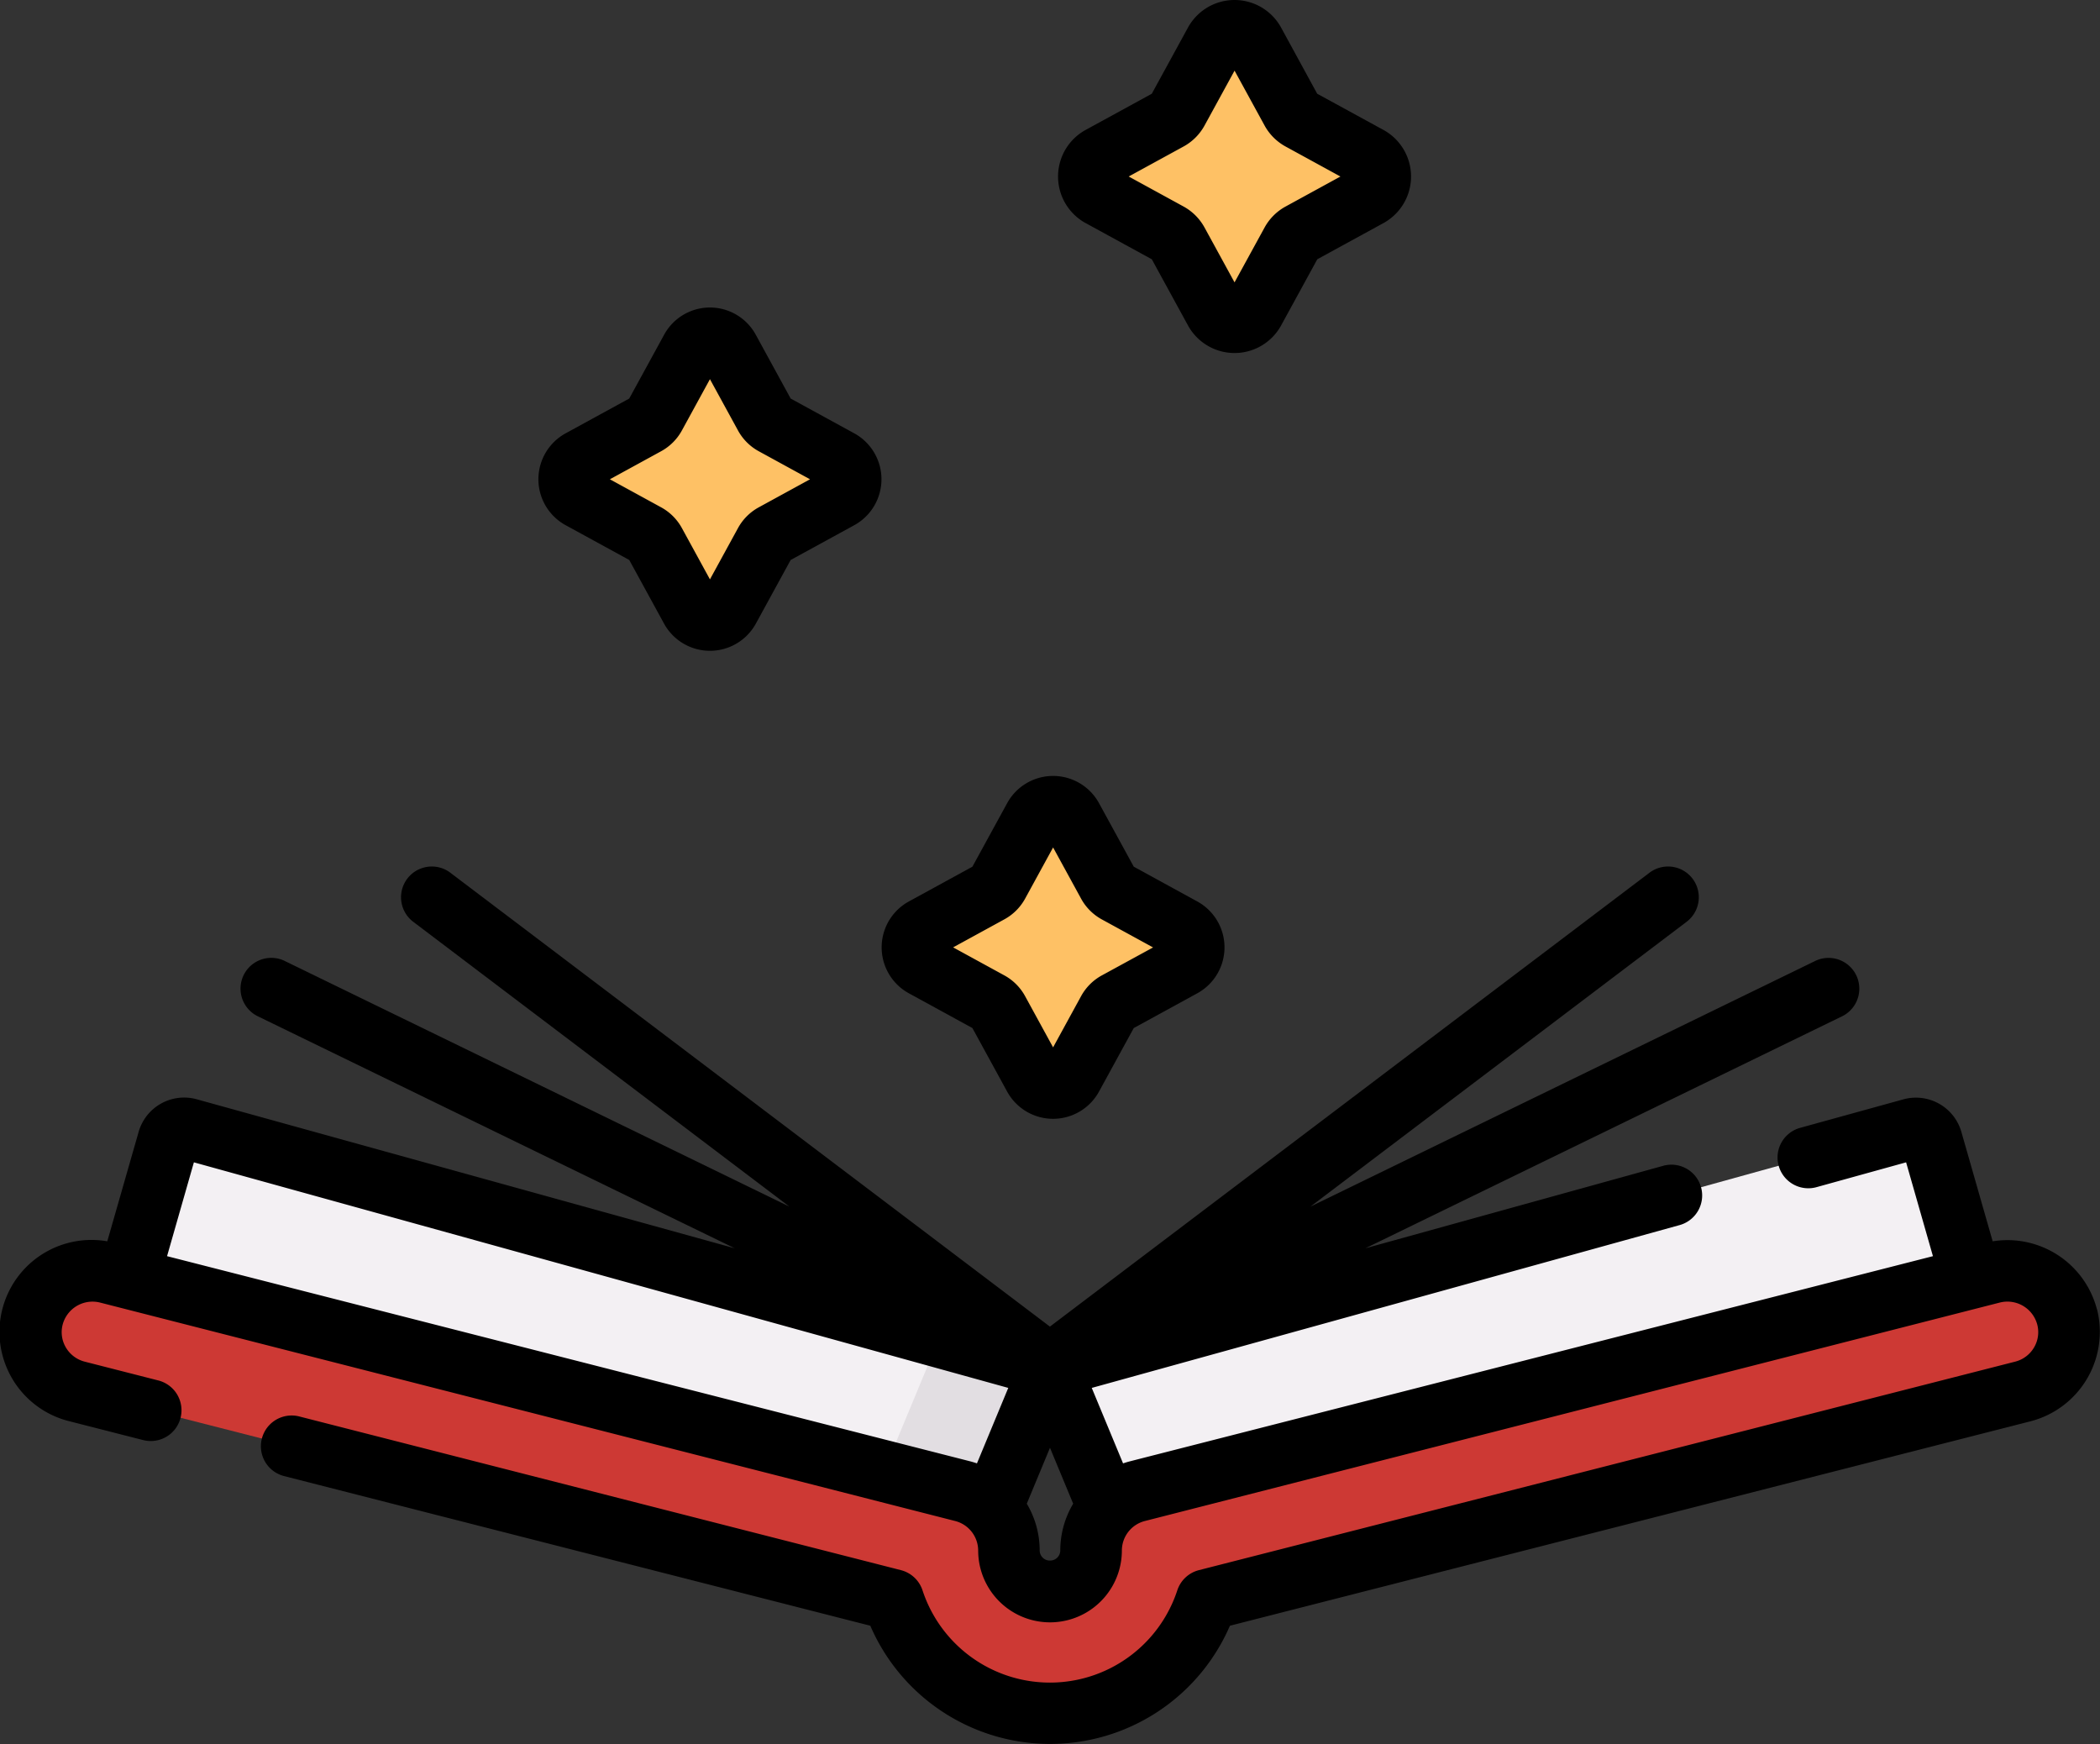 <svg xmlns="http://www.w3.org/2000/svg" width="103.76" height="86.161" viewBox="0 0 103.76 86.161">
  <rect x="0" y="0" width="103.76" height="86.161" fill="#333333" stroke="none"/>
  <g id="Grupo_1706" data-name="Grupo 1706" transform="translate(879 -133.646)">
    <g id="Grupo_1703" data-name="Grupo 1703" transform="translate(-823.667 189.388)">
      <g id="Grupo_1702" data-name="Grupo 1702" transform="translate(0 0)">
        <g id="Grupo_1700" data-name="Grupo 1700" transform="translate(34.272)">
          <path id="Trazado_5086" data-name="Trazado 5086" d="M445.185,373.152,450.7,371.7l-2.65-9.264a.811.811,0,0,0-1-.558l-4.848,1.343Z" transform="translate(-442.208 -361.846)" fill="#e2dee2"/>
        </g>
        <g id="Grupo_1701" data-name="Grupo 1701" transform="translate(0 18.718)">
          <path id="Trazado_5087" data-name="Trazado 5087" d="M273.074,455.644l.369.89,8.778-2.315Z" transform="translate(-273.074 -454.219)" fill="#e2dee2"/>
        </g>
      </g>
    </g>
    <g id="Grupo_1704" data-name="Grupo 1704" transform="translate(-785.83 196.432)">
      <path id="Trazado_5095" data-name="Trazado 5095" d="M468.772,398.881a3.046,3.046,0,0,0-3.706-2.178l-5.26,1.344a3.406,3.406,0,0,1,3.449,2.354,3.017,3.017,0,0,1-1.452,3.385l4.779-1.221A3.024,3.024,0,0,0,468.772,398.881Z" transform="translate(-459.806 -396.608)" fill="#fd4755"/>
    </g>
    <g id="Grupo_1705" data-name="Grupo 1705" transform="translate(-879 133.646)">
      <path id="Trazado_5080" data-name="Trazado 5080" d="M235.813,289.419l-3.272-1.79a1.057,1.057,0,0,1-.42-.42l-1.79-3.272a1.058,1.058,0,0,0-1.856,0l-1.79,3.272a1.057,1.057,0,0,1-.42.42l-3.272,1.79a1.058,1.058,0,0,0,0,1.856l3.272,1.79a1.057,1.057,0,0,1,.42.421l1.79,3.272a1.058,1.058,0,0,0,1.856,0l1.79-3.272a1.057,1.057,0,0,1,.42-.421l3.272-1.79A1.058,1.058,0,0,0,235.813,289.419Z" transform="translate(-177.369 -243.542)" fill="#fec165"/>
      <path id="Trazado_5081" data-name="Trazado 5081" d="M418.3,39.448l-3.39-1.854a1.1,1.1,0,0,1-.435-.435l-1.854-3.39a1.1,1.1,0,0,0-1.923,0l-1.854,3.39a1.1,1.1,0,0,1-.435.435l-3.39,1.854a1.1,1.1,0,0,0,0,1.923l3.39,1.854a1.1,1.1,0,0,1,.435.435l1.854,3.39a1.1,1.1,0,0,0,1.923,0l1.854-3.39a1.1,1.1,0,0,1,.435-.435l3.39-1.854A1.1,1.1,0,0,0,418.3,39.448Z" transform="translate(-350.662 -31.69)" fill="#fec165"/>
      <path id="Trazado_5082" data-name="Trazado 5082" d="M49.114,162.272l-3.274-1.791a1.058,1.058,0,0,1-.421-.421l-1.791-3.274a1.058,1.058,0,0,0-1.857,0L39.98,160.06a1.058,1.058,0,0,1-.421.421l-3.274,1.791a1.058,1.058,0,0,0,0,1.857l3.274,1.791a1.058,1.058,0,0,1,.421.421l1.791,3.274a1.058,1.058,0,0,0,1.857,0l1.791-3.274a1.058,1.058,0,0,1,.421-.421l3.274-1.791a1.058,1.058,0,0,0,0-1.857Z" transform="translate(-7.623 -139.521)" fill="#fec165"/>
      <path id="Trazado_5083" data-name="Trazado 5083" d="M27.94,371.7l2.65-9.264a.811.811,0,0,1,1-.558l42.573,11.791-3.822,9.212Z" transform="translate(-22.278 -306.103)" fill="#f3f0f3"/>
      <g id="Grupo_1699" data-name="Grupo 1699" transform="translate(42.579 66.053)">
        <g id="Grupo_1698" data-name="Grupo 1698">
          <g id="Grupo_1697" data-name="Grupo 1697">
            <path id="Trazado_5084" data-name="Trazado 5084" d="M213.979,412.73l-3.849,9.277,5.479,1.445,3.822-9.212Z" transform="translate(-210.13 -412.73)" fill="#e2dee2"/>
          </g>
        </g>
      </g>
      <path id="Trazado_5085" data-name="Trazado 5085" d="M302.251,371.7l-2.65-9.264a.811.811,0,0,0-1-.558l-42.573,11.791,3.822,9.212Z" transform="translate(-204.153 -306.103)" fill="#f3f0f3"/>
      <path id="Trazado_5094" data-name="Trazado 5094" d="M108.144,398.881a3.046,3.046,0,0,0-3.706-2.178L62.2,407.492a3.029,3.029,0,0,0-2.286,2.931,2.03,2.03,0,0,1-4.059,0,3.029,3.029,0,0,0-2.286-2.931L11.336,396.7a3.027,3.027,0,1,0-1.516,5.861l40.328,10.3a8.135,8.135,0,0,0,15.476,0l40.328-10.3A3.024,3.024,0,0,0,108.144,398.881Z" transform="translate(-6.007 -333.821)" fill="#cd3934"/>
      <path id="Trazado_5097" data-name="Trazado 5097" d="M227.447,280.42l-1.725-3.153a2.587,2.587,0,0,0-4.523,0l-1.725,3.153-3.153,1.725a2.586,2.586,0,0,0,0,4.522l3.153,1.725,1.725,3.154a2.587,2.587,0,0,0,4.522,0l1.725-3.154,3.153-1.725a2.586,2.586,0,0,0,0-4.522Zm-1.578,5.371a2.575,2.575,0,0,0-1.024,1.024l-1.384,2.531-1.384-2.531a2.574,2.574,0,0,0-1.025-1.025l-2.531-1.384,2.532-1.385A2.574,2.574,0,0,0,222.077,282l1.384-2.531L224.845,282a2.574,2.574,0,0,0,1.025,1.025l2.531,1.384Z" transform="translate(-171.428 -237.601)"/>
      <path id="Trazado_5098" data-name="Trazado 5098" d="M398.347,36.764l3.281,1.794,1.794,3.281a2.624,2.624,0,0,0,4.589,0l1.794-3.281,3.281-1.794a2.624,2.624,0,0,0,0-4.589L409.8,30.38,408.01,27.1a2.624,2.624,0,0,0-4.589,0l-1.794,3.281-3.281,1.794a2.625,2.625,0,0,0,0,4.589Zm4.848-3.776a2.611,2.611,0,0,0,1.04-1.04l1.482-2.709,1.482,2.709a2.61,2.61,0,0,0,1.04,1.04l2.709,1.482-2.709,1.482a2.61,2.61,0,0,0-1.04,1.04L405.716,39.7l-1.482-2.709a2.612,2.612,0,0,0-1.039-1.04l-2.709-1.482Z" transform="translate(-344.718 -25.749)"/>
      <path id="Trazado_5099" data-name="Trazado 5099" d="M29.62,159.481l3.156,1.726,1.726,3.156a2.587,2.587,0,0,0,4.523,0l1.726-3.156,3.156-1.726a2.588,2.588,0,0,0,0-4.524h0l-3.156-1.726-1.726-3.156a2.578,2.578,0,0,0-4.524,0l-1.726,3.156-3.156,1.726a2.587,2.587,0,0,0,0,4.524Zm4.733-3.648a2.573,2.573,0,0,0,1.024-1.025l1.386-2.534,1.386,2.534a2.573,2.573,0,0,0,1.025,1.026l2.534,1.386-2.534,1.386a2.574,2.574,0,0,0-1.025,1.025l-1.386,2.534-1.386-2.534a2.575,2.575,0,0,0-1.025-1.025l-2.534-1.386Z" transform="translate(-1.685 -133.541)"/>
      <path id="Trazado_5100" data-name="Trazado 5100" d="M103.606,319.961a4.571,4.571,0,0,0-5.15-3.353l-1.549-5.414a2.336,2.336,0,0,0-2.862-1.6l-5.07,1.4a1.52,1.52,0,1,0,.811,2.929l4.393-1.217,1.326,4.636L55.819,327.48c-.112.029-.222.063-.33.1l-1.547-3.729,29.012-8.035a1.52,1.52,0,1,0-.811-2.929l-14.681,4.066,23.576-11.473a1.52,1.52,0,0,0-1.33-2.733l-24.96,12.146L83.31,300.84a1.52,1.52,0,1,0-1.835-2.423l-29.6,22.405-29.6-22.405a1.52,1.52,0,1,0-1.835,2.423l18.562,14.052-24.96-12.147a1.52,1.52,0,0,0-1.33,2.733L36.3,316.952,9.713,309.589a2.337,2.337,0,0,0-2.862,1.605L5.3,316.608A4.545,4.545,0,0,0,3.438,325.5l3.606.921a1.52,1.52,0,1,0,.752-2.945l-3.606-.921a1.513,1.513,0,0,1-.935-.7,1.482,1.482,0,0,1-.16-1.132,1.527,1.527,0,0,1,1.859-1.086l42.233,10.788a1.51,1.51,0,0,1,1.143,1.458,3.549,3.549,0,0,0,7.1,0,1.509,1.509,0,0,1,1.143-1.458L98.8,319.636a1.527,1.527,0,0,1,1.859,1.086,1.482,1.482,0,0,1-.16,1.132,1.512,1.512,0,0,1-.935.7l-40.328,10.3a1.52,1.52,0,0,0-1.071,1.009,6.625,6.625,0,0,1-12.581,0,1.52,1.52,0,0,0-1.071-1.009l-29.754-7.6a1.52,1.52,0,0,0-.752,2.945L43,335.6a9.678,9.678,0,0,0,17.769,0l39.557-10.1a4.566,4.566,0,0,0,3.286-5.537ZM8.253,317.342l1.326-4.636L49.817,323.85l-1.547,3.729c-.108-.036-.218-.071-.33-.1ZM51.879,332.38a.5.5,0,0,1-.51-.5,4.518,4.518,0,0,0-.637-2.309l1.146-2.763,1.146,2.763a4.518,4.518,0,0,0-.637,2.31A.5.5,0,0,1,51.879,332.38Z" transform="translate(0.001 -255.281)"/>
    </g>
  </g>
</svg>
